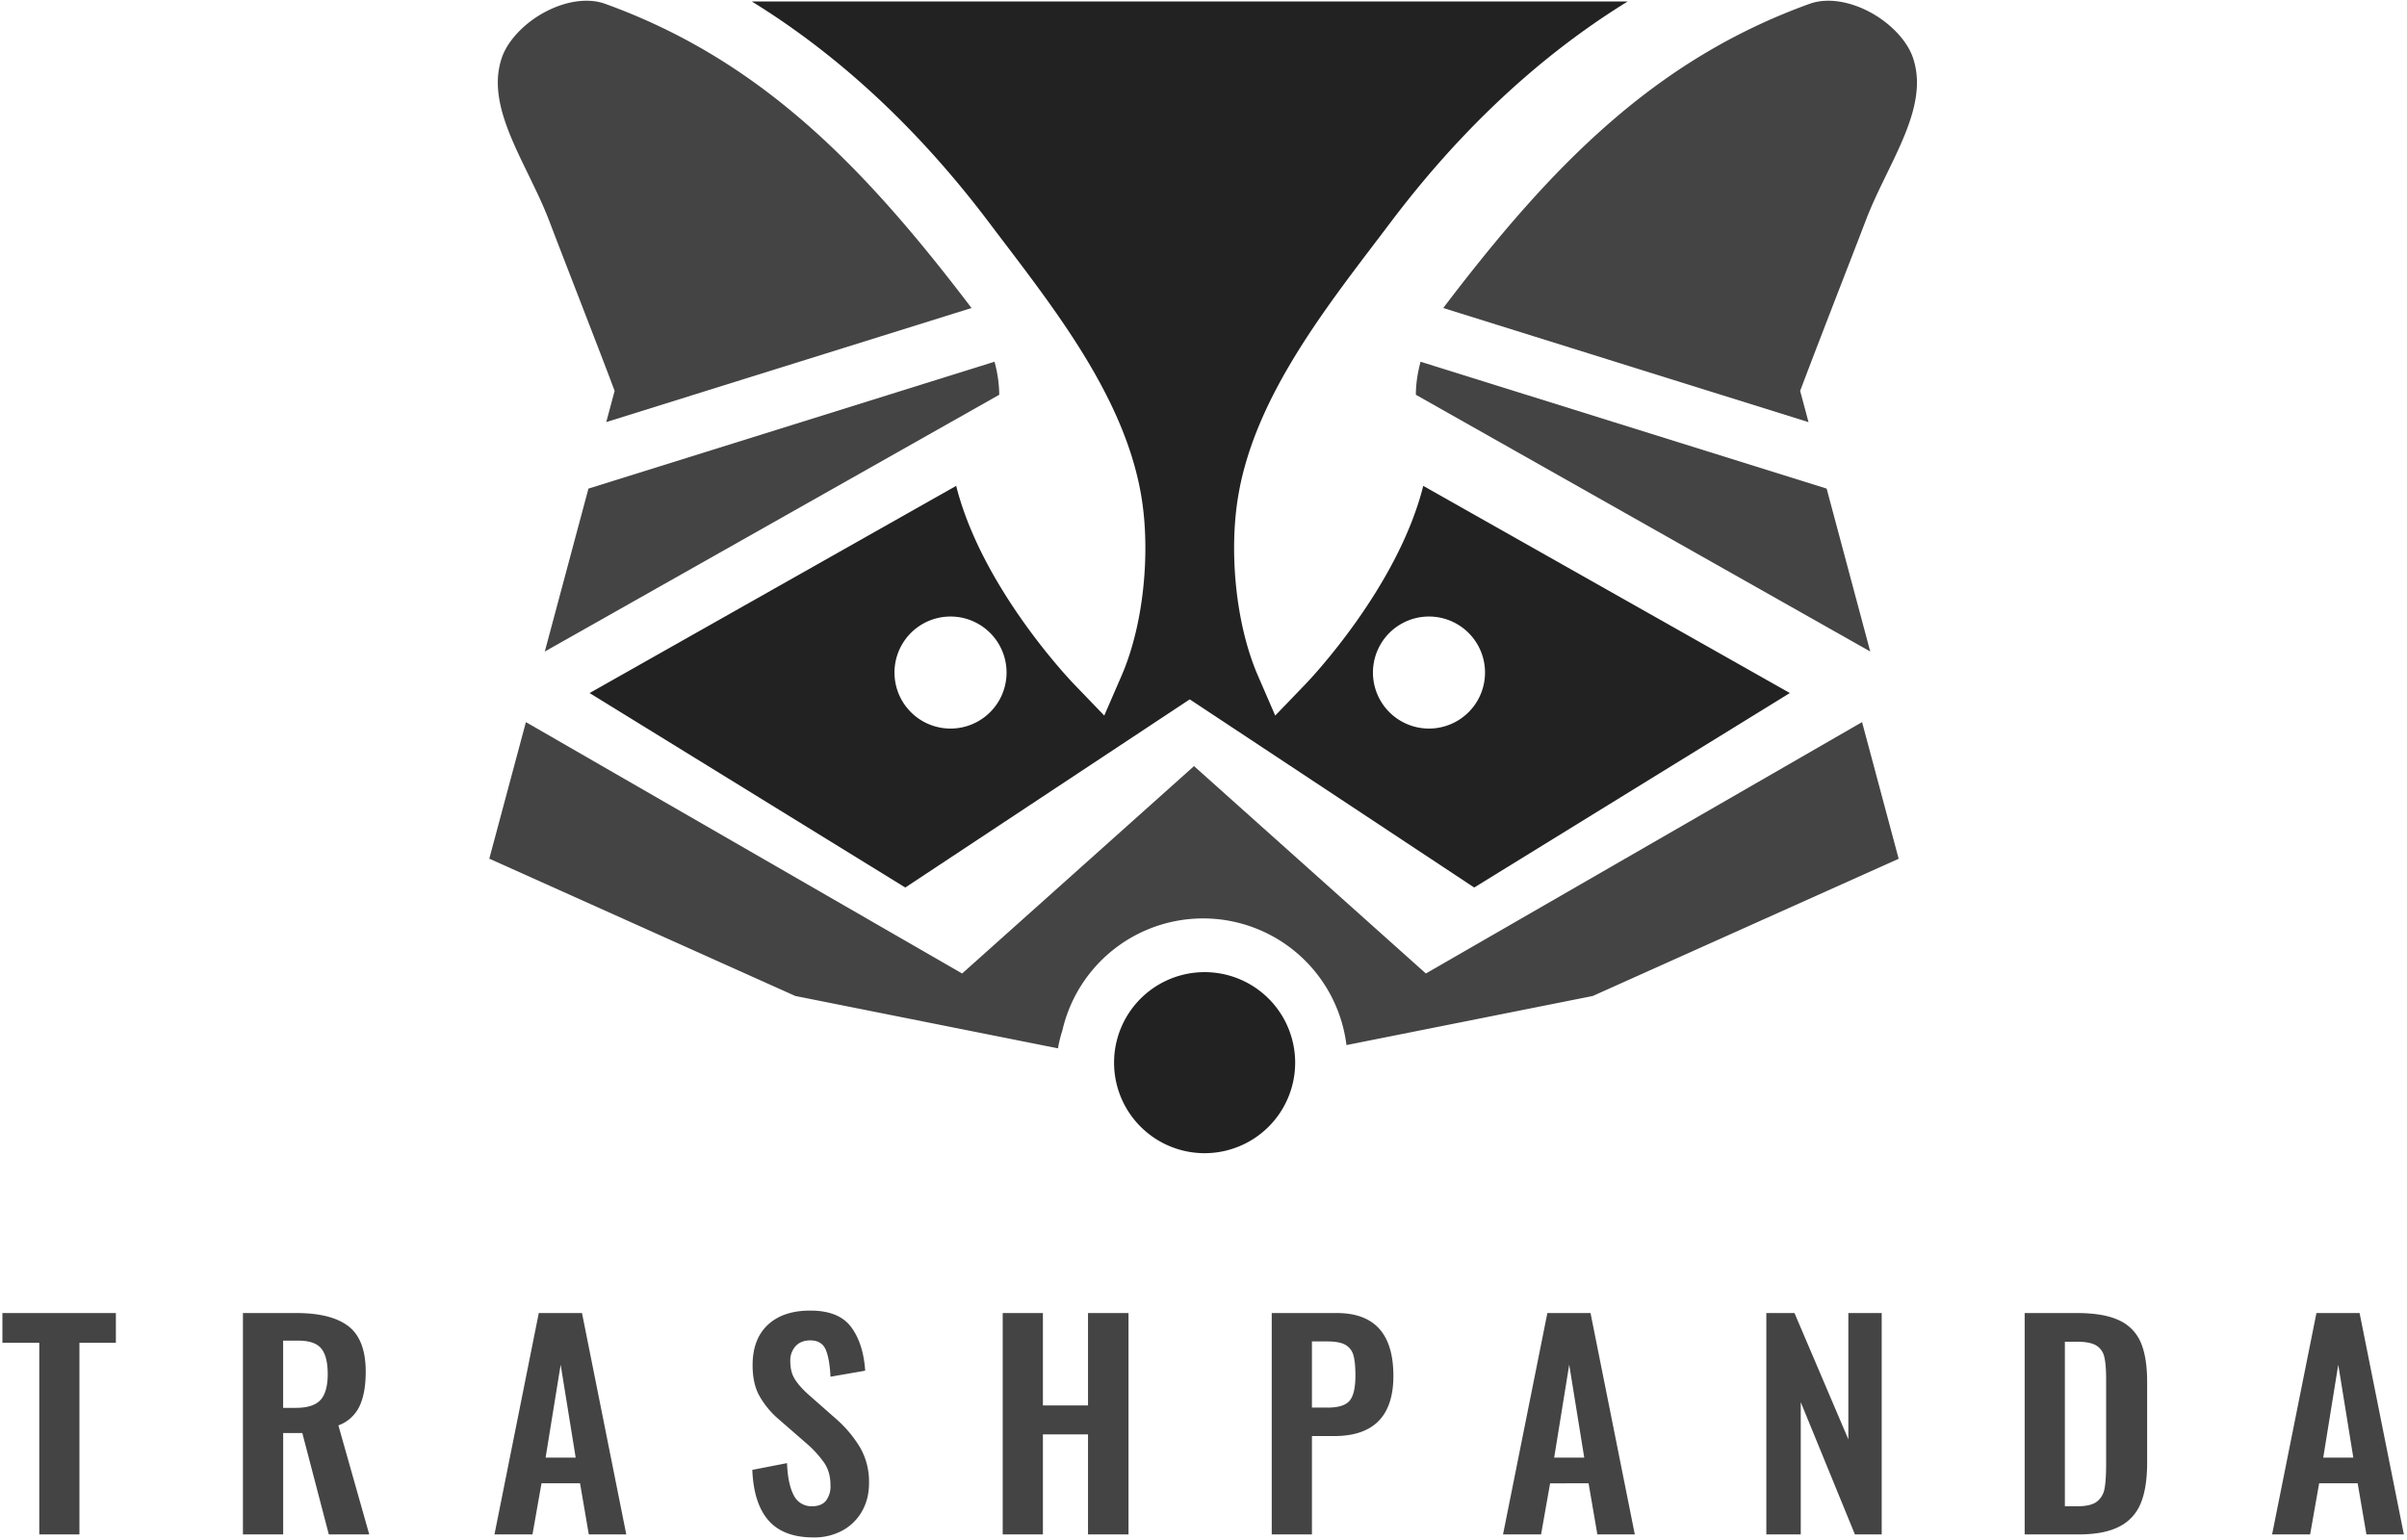 <svg fill="none" xmlns="http://www.w3.org/2000/svg" viewBox="0 0 1000 640">
  <path d="M16.32 558.06H1v-12.38h47.14v12.38H33v79.62H16.32v-79.63.01zm84.62-12.38h22.16c9.68 0 16.92 1.82 21.69 5.51 4.76 3.68 7.15 9.97 7.15 18.9 0 5.84-.85 10.6-2.55 14.25a15.61 15.61 0 01-8.81 8.03l12.83 45.31h-16.8l-11.01-42.13h-7.95v42.13h-16.72v-92h.01zm22.02 39.4c4.79 0 8.18-1.09 10.19-3.28 2-2.2 3-5.79 3-10.79 0-4.85-.89-8.38-2.67-10.56-1.77-2.2-4.97-3.31-9.6-3.31h-6.25v27.96h5.35l-.02-.02zm100.88-39.4h17.95l18.4 92h-15.57l-3.64-21.24h-16.01l-3.75 21.24h-15.79l18.41-92zm15.33 60.1l-6.24-38.63-6.26 38.61h12.5v.02zm80.13 26.1c-4.13-4.68-6.37-11.7-6.75-21.02l14.42-2.81c.23 5.8 1.16 10.26 2.78 13.32a8.12 8.12 0 007.67 4.6c2.58 0 4.48-.77 5.74-2.31a9.75 9.75 0 001.87-6.3c0-3.65-.82-6.71-2.45-9.21a44.5 44.5 0 00-7.66-8.41l-11.6-10.1a35.8 35.8 0 01-7.99-9.84c-1.79-3.36-2.66-7.51-2.66-12.42 0-7.28 2.12-12.88 6.35-16.82 4.24-3.94 10.1-5.9 17.6-5.9 7.88 0 13.53 2.24 16.92 6.75 3.41 4.5 5.38 10.6 5.91 18.23l-14.42 2.5c-.23-4.92-.9-8.66-1.98-11.25-1.11-2.56-3.25-3.85-6.43-3.85-2.56 0-4.6.8-6.07 2.38a8.82 8.82 0 00-2.22 6.24c0 2.97.61 5.42 1.82 7.39 1.2 1.98 3.1 4.14 5.68 6.47l11.47 10.1a50.23 50.23 0 0110.1 12.05 28.62 28.62 0 013.64 14.66c0 4.38-.96 8.29-2.9 11.7a20.63 20.63 0 01-8.1 8 24.4 24.4 0 01-12.06 2.9c-8.33 0-14.55-2.34-18.68-7.04zm97.29-86.2h16.69v38.4h18.74v-38.4h16.82v92h-16.82v-41.57h-18.74v41.56h-16.7v-91.99zm111.77 0h27.02c15.68 0 23.51 8.7 23.51 26.13 0 16.65-8.21 25-24.63 25h-9.21v40.87h-16.7v-92h.01zm23.18 39.3c4.54 0 7.6-.97 9.19-2.9 1.59-1.91 2.38-5.4 2.38-10.4 0-3.63-.26-6.41-.8-8.34a7.1 7.1 0 00-3.24-4.38c-1.62-.98-4.14-1.48-7.55-1.48h-6.47v27.49h6.47l.02.01zm91.3-39.3h17.95l18.4 92h-15.56l-3.65-21.24H644l-3.76 21.24h-15.8l18.42-92zm15.34 60.1l-6.24-38.63-6.25 38.61h12.49v.02zm75.64-60.1h11.71l22.37 52.48v-52.48h13.86v92h-11.13l-22.5-54.96v54.96h-14.3v-92zm107.34 0h21.69c7.43 0 13.26 1 17.5 3.01a17.71 17.71 0 019.04 9.2c1.77 4.13 2.65 9.61 2.65 16.4v33.53c0 6.95-.88 12.6-2.65 16.91a18.6 18.6 0 01-8.93 9.7c-4.15 2.16-9.8 3.25-16.92 3.25h-22.38v-92zm21.92 80.3c3.7 0 6.4-.65 8.08-1.92a8.78 8.78 0 003.18-5.4c.44-2.32.66-5.75.66-10.28v-35.22c0-4.09-.25-7.18-.78-9.3a7.3 7.3 0 00-3.36-4.72c-1.7-1.03-4.37-1.54-8-1.54h-5v68.38h5.22zm99.29-80.3h17.93l18.4 92h-15.56l-3.64-21.24h-16l-3.75 21.24h-15.8l18.42-92zm15.33 60.1l-6.26-38.63-6.24 38.61h12.5v.02z" fill="#444"/>
  <path d="M499.85 479.24a37.62 37.62 0 100-75.23 37.62 37.62 0 000 75.23zM743.6 288.01l-152.3-86.09c-10.59 42.17-47.14 80.55-48.92 82.39l-12.58 13.07-7.22-16.65c-9.3-21.5-12.02-51.7-8.16-74.6 7.12-42.45 38.16-80.38 63.41-113.86 27.15-36 59.82-67.88 98.4-91.66h-363.9c38.58 23.76 71.25 55.66 98.42 91.66 25.24 33.48 56.27 71.4 63.4 113.86 3.86 22.9 1.15 53.1-8.16 74.6l-7.22 16.64-12.58-13.06c-1.77-1.84-38.33-40.22-48.94-82.39l-152.3 86.1 131.16 80.82 118.18-78.2 118.18 78.2 131.14-80.83zm-348.7 14.77a23.28 23.28 0 110-46.56 23.28 23.28 0 010 46.56zm198.78 0a23.28 23.28 0 110-46.56 23.28 23.28 0 010 46.56z" fill="#222"/>
  <path d="M773.6 300.1L592.39 404.57l-95.94-85.84-.43-.39-.35.39-95.94 85.84L218.49 300.1l-15.21 56.75 127.12 57.06 109.14 21.77c.42-2.5 1.03-4.98 1.82-7.4a60 60 0 01118.03 6.04l102.32-20.4 127.1-57.03-15.2-56.77v-.02zM413.18 150.33l-168.71 52.73-18.13 67.7 188.8-106.7a53.67 53.67 0 00-1.96-13.71v-.02zm177 0l168.71 52.73 18.11 67.7-188.77-106.7c.01-4.69.76-9.3 1.95-13.71v-.02zM747.88 162.45l1.38-3.64c4.85-12.8 9.8-25.56 14.73-38.33 3.74-9.65 7.5-19.3 11.2-28.97 2.44-6.41 5.55-12.83 8.58-19.04 8.32-17.09 16.16-33.21 10.98-48.46-2.56-7.57-10.26-15.35-19.57-19.84-8.32-4-16.85-4.95-23.38-2.58-64 23.13-106.7 66.7-151.12 125l-1.06 1.42 151.74 47.42-3.48-12.98zm-493.9-3.64l1.37 3.64-3.48 12.96 151.74-47.4-1.06-1.42c-44.42-58.3-87.12-101.87-151.13-125-6.52-2.37-15.05-1.42-23.37 2.58-9.3 4.47-16.99 12.27-19.57 19.84-5.17 15.23 2.66 31.37 10.97 48.44 3.03 6.23 6.16 12.65 8.61 19.04 3.7 9.7 7.45 19.37 11.2 29.04 4.93 12.75 9.88 25.5 14.73 38.28h-.02z" fill="#444"/>
</svg>
